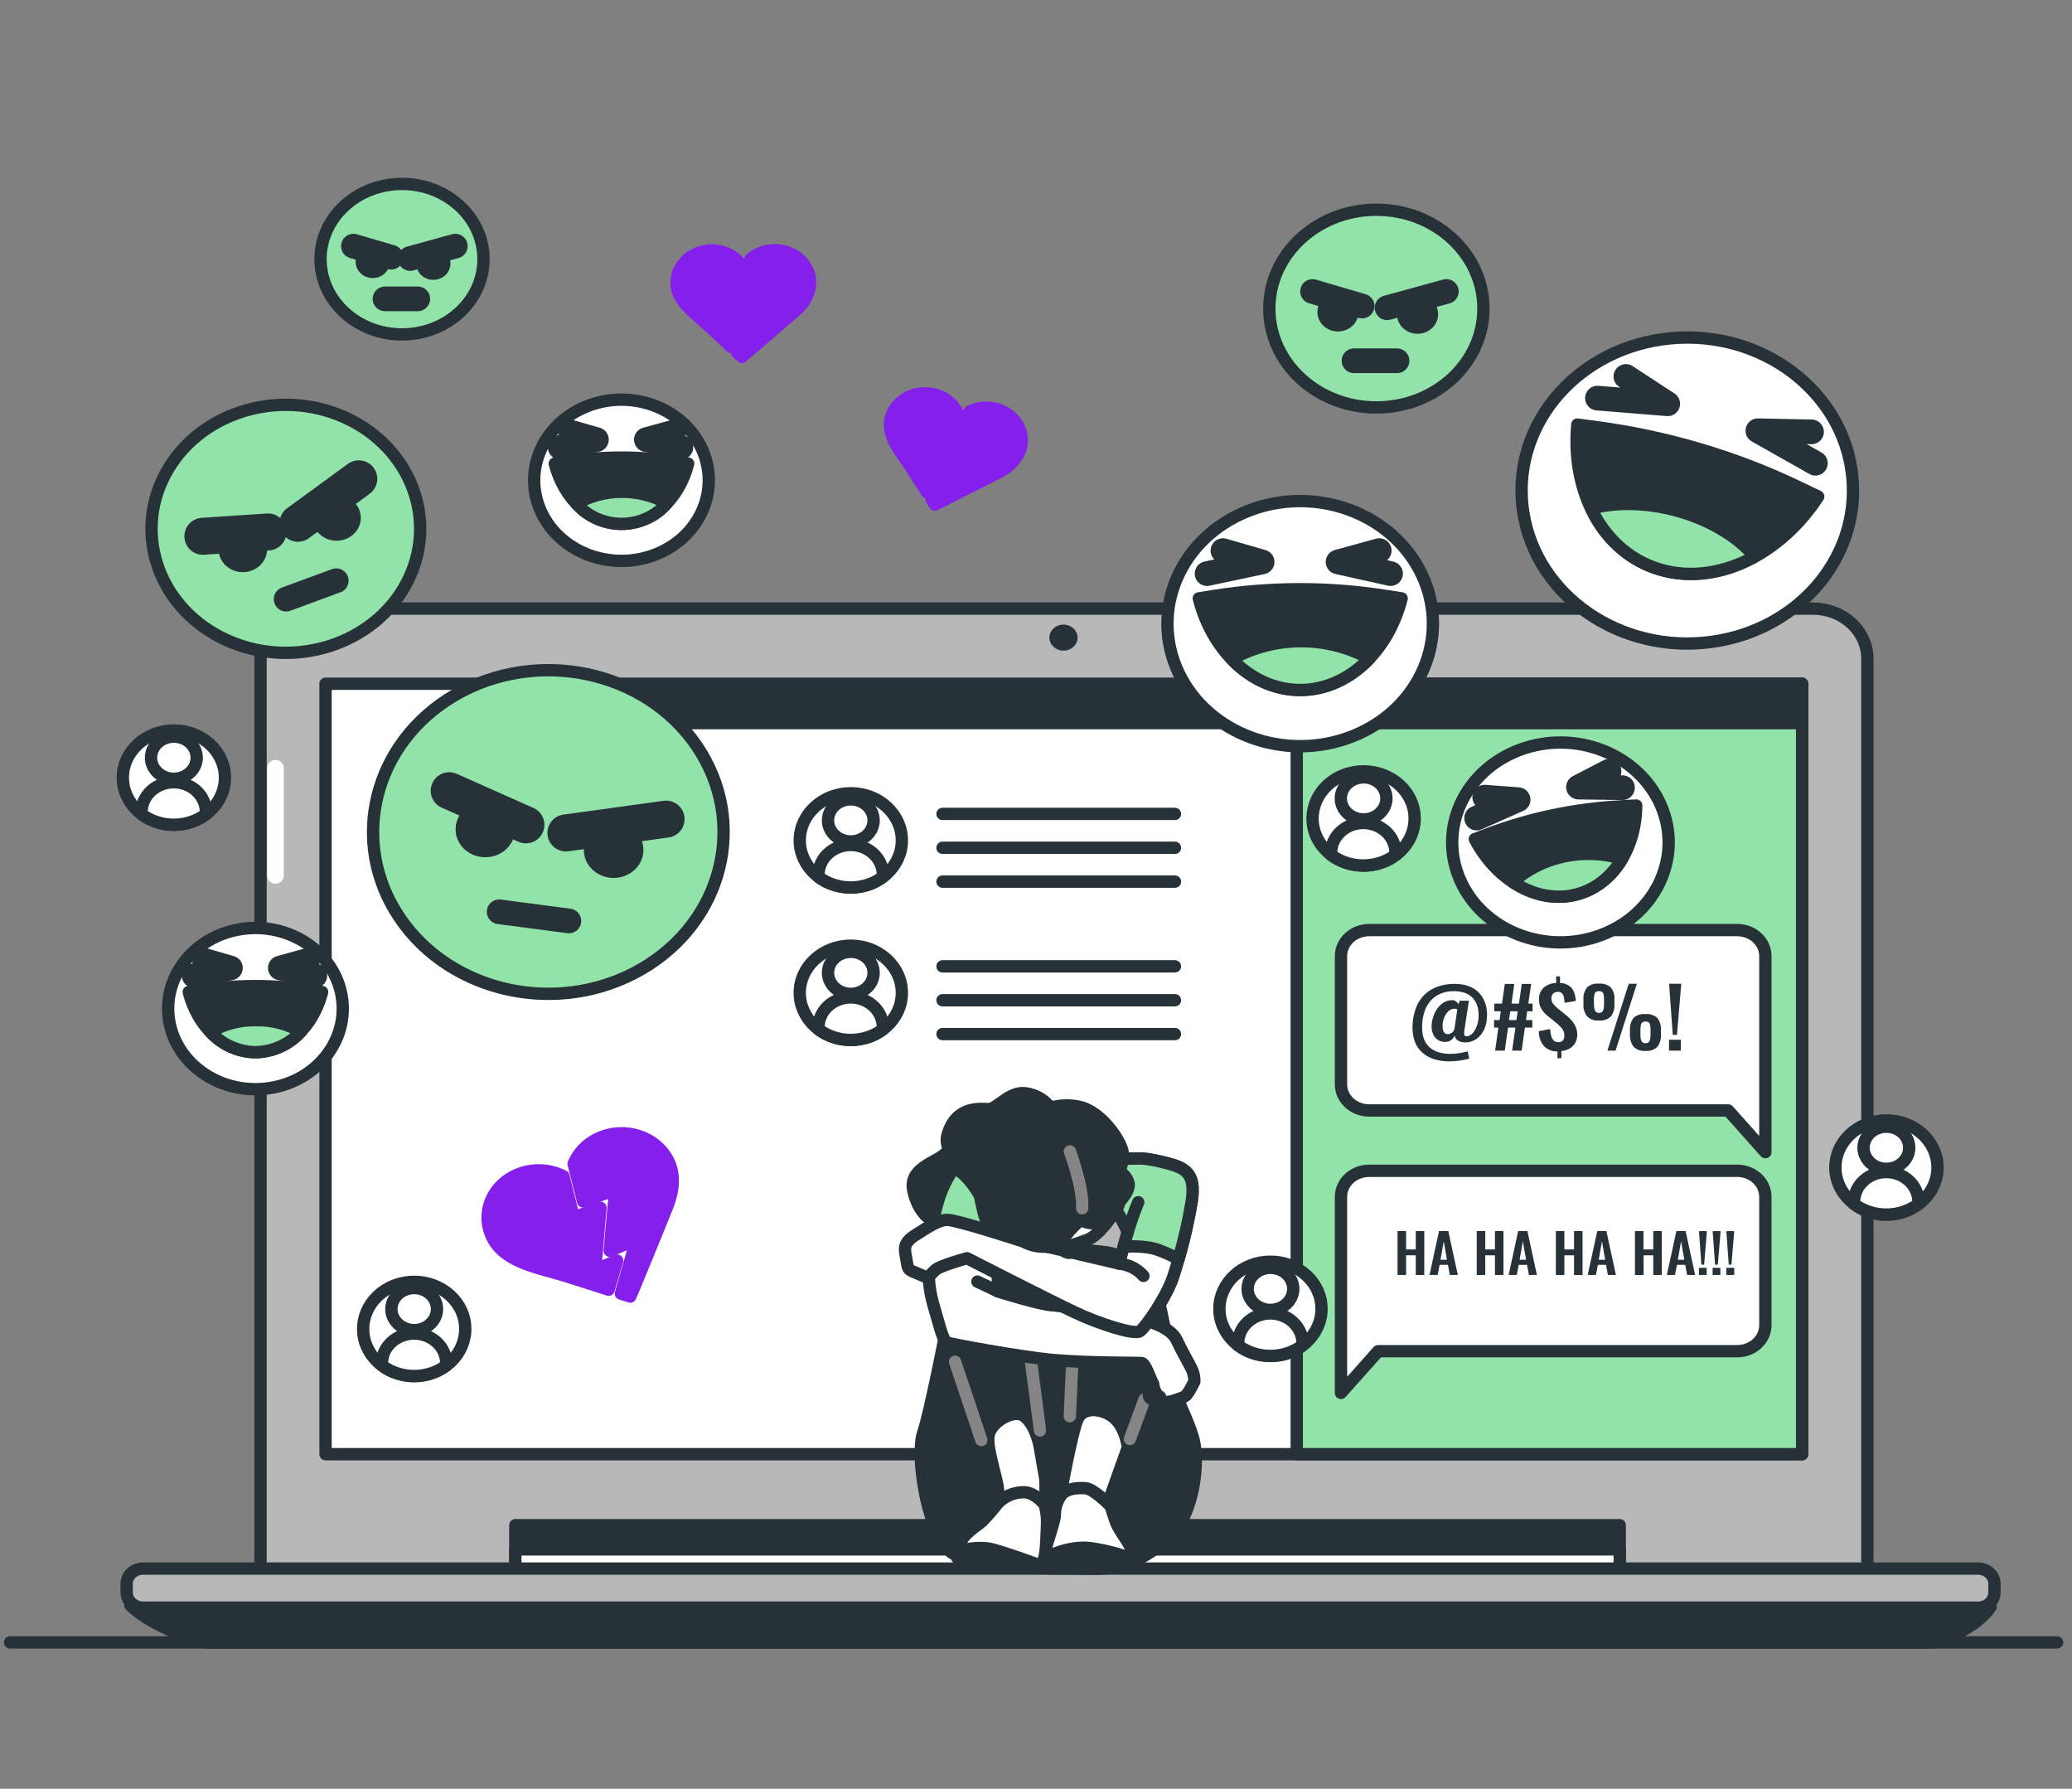 <svg width="168" height="145" viewBox="0 0 168 145" fill="none" xmlns="http://www.w3.org/2000/svg">
<rect x="0" y="0" width="168" height="145" fill="#808080" stroke="none"/>
<path d="M0.816 133.135H166.79" stroke="#263238" stroke-linecap="round" stroke-linejoin="round"/>
<path d="M25.511 49.334H147.005C148.173 49.334 149.293 49.762 150.118 50.524C150.944 51.286 151.408 52.32 151.408 53.398V127.403H21.125V53.398C21.125 52.323 21.587 51.292 22.409 50.53C23.231 49.768 24.346 49.338 25.511 49.334Z" fill="#B8B8B8" stroke="#263238" stroke-linecap="round" stroke-linejoin="round"/>
<path d="M131.33 123.633H41.784V127.706H131.33V123.633Z" fill="#263238" stroke="#263238" stroke-linecap="round" stroke-linejoin="round"/>
<path d="M131.33 125.594H41.784V127.706H131.33V125.594Z" fill="white" stroke="#263238" stroke-linecap="round" stroke-linejoin="round"/>
<path d="M10.571 130.121C10.571 130.121 12.044 131.78 16.446 133.135H156.657C156.657 133.135 159.926 132.382 161.395 130.264L10.571 130.121Z" fill="#263238" stroke="#263238" stroke-linecap="round" stroke-linejoin="round"/>
<path d="M160.379 127.148H11.605C10.868 127.148 10.271 127.699 10.271 128.379V129.087C10.271 129.767 10.868 130.319 11.605 130.319H160.379C161.116 130.319 161.713 129.767 161.713 129.087V128.379C161.713 127.699 161.116 127.148 160.379 127.148Z" fill="#B8B8B8" stroke="#263238" stroke-linecap="round" stroke-linejoin="round"/>
<path d="M87.372 51.685C87.372 51.476 87.305 51.272 87.18 51.098C87.054 50.925 86.875 50.789 86.666 50.709C86.457 50.63 86.227 50.609 86.005 50.649C85.784 50.69 85.58 50.791 85.42 50.938C85.26 51.086 85.151 51.274 85.107 51.479C85.063 51.684 85.085 51.896 85.172 52.089C85.258 52.282 85.405 52.447 85.593 52.563C85.781 52.679 86.002 52.741 86.229 52.741C86.532 52.741 86.823 52.63 87.037 52.431C87.252 52.233 87.372 51.965 87.372 51.685Z" fill="#263238"/>
<path d="M22.338 71.293C22.295 71.294 22.253 71.286 22.213 71.271C22.173 71.256 22.137 71.234 22.106 71.207C22.076 71.179 22.052 71.145 22.035 71.109C22.018 71.072 22.01 71.033 22.01 70.993V62.243C22.01 62.204 22.018 62.165 22.035 62.128C22.052 62.091 22.076 62.058 22.106 62.03C22.137 62.002 22.173 61.98 22.213 61.965C22.253 61.951 22.295 61.943 22.338 61.944C22.424 61.944 22.507 61.975 22.568 62.031C22.629 62.088 22.663 62.164 22.663 62.243V70.993C22.663 71.073 22.629 71.149 22.568 71.205C22.507 71.262 22.424 71.293 22.338 71.293Z" fill="#263238" stroke="white" stroke-width="0.692" stroke-linejoin="round"/>
<path d="M146.121 55.423H26.395V117.878H146.121V55.423Z" fill="white" stroke="#263238" stroke-linecap="round" stroke-linejoin="round"/>
<path d="M146.12 55.423H105.142V117.878H146.12V55.423Z" fill="#92E3A9" stroke="#263238" stroke-linecap="round" stroke-linejoin="round"/>
<path d="M146.12 55.423H46.294V59.117H146.12V55.423Z" fill="#263238"/>
<path d="M140.857 75.392H111.013C110.713 75.392 110.416 75.447 110.139 75.553C109.862 75.659 109.61 75.814 109.398 76.01C109.186 76.206 109.018 76.438 108.903 76.694C108.788 76.95 108.729 77.224 108.729 77.501V87.906C108.729 88.465 108.97 89.001 109.398 89.397C109.827 89.792 110.408 90.014 111.013 90.014H140.125L143.138 93.393V77.501C143.138 76.942 142.898 76.406 142.47 76.011C142.043 75.615 141.463 75.393 140.857 75.392Z" fill="white" stroke="#263238" stroke-linecap="round" stroke-linejoin="round"/>
<path d="M111.013 94.905H140.857C141.463 94.906 142.043 95.128 142.47 95.523C142.898 95.919 143.138 96.454 143.138 97.013V107.422C143.138 107.98 142.898 108.516 142.47 108.912C142.043 109.307 141.463 109.529 140.857 109.53H111.743L108.729 112.908V97.013C108.729 96.454 108.97 95.918 109.398 95.522C109.827 95.127 110.408 94.905 111.013 94.905Z" fill="white" stroke="#263238" stroke-linecap="round" stroke-linejoin="round"/>
<path d="M117.531 86.037C117.088 86.042 116.647 85.976 116.228 85.842C115.86 85.722 115.528 85.524 115.257 85.265C114.984 84.999 114.785 84.676 114.676 84.324C114.549 83.909 114.501 83.478 114.535 83.048C114.553 82.567 114.653 82.093 114.832 81.641C114.981 81.256 115.217 80.904 115.523 80.608C115.822 80.327 116.182 80.109 116.581 79.97C117.014 79.821 117.473 79.747 117.935 79.753C118.356 79.744 118.774 79.817 119.162 79.966C119.49 80.099 119.777 80.304 119.998 80.563C120.216 80.822 120.373 81.12 120.461 81.437C120.558 81.78 120.592 82.136 120.562 82.49C120.552 82.74 120.506 82.987 120.427 83.227C120.351 83.456 120.234 83.671 120.081 83.865C119.933 84.052 119.745 84.21 119.528 84.327C119.297 84.445 119.036 84.504 118.772 84.499C118.644 84.5 118.518 84.479 118.398 84.439C118.282 84.401 118.179 84.336 118.098 84.25C118.013 84.16 117.958 84.049 117.939 83.931C117.895 84.065 117.812 84.185 117.7 84.279C117.577 84.383 117.418 84.445 117.251 84.455C117.021 84.477 116.791 84.425 116.598 84.308C116.415 84.191 116.276 84.025 116.2 83.833C116.108 83.62 116.066 83.392 116.076 83.163C116.083 82.925 116.123 82.689 116.197 82.461C116.269 82.221 116.379 81.992 116.522 81.781C116.657 81.58 116.836 81.406 117.047 81.271C117.257 81.139 117.505 81.07 117.759 81.073C117.84 81.071 117.92 81.093 117.987 81.134C118.05 81.171 118.106 81.217 118.153 81.271L118.267 81.402L118.34 81.121H119.1L118.74 83.466C118.74 83.533 118.723 83.606 118.716 83.686C118.707 83.756 118.713 83.828 118.733 83.896C118.741 83.924 118.757 83.95 118.781 83.969C118.804 83.987 118.834 83.999 118.865 84.002C118.988 84.01 119.11 83.978 119.21 83.912C119.34 83.828 119.448 83.719 119.528 83.593C119.628 83.443 119.706 83.281 119.76 83.112C119.83 82.917 119.871 82.714 119.881 82.509C119.902 82.221 119.88 81.933 119.815 81.651C119.753 81.401 119.635 81.167 119.47 80.962C119.303 80.761 119.082 80.604 118.83 80.505C118.524 80.393 118.196 80.338 117.866 80.346C117.502 80.34 117.141 80.408 116.809 80.544C116.504 80.671 116.235 80.859 116.021 81.096C115.798 81.346 115.628 81.633 115.52 81.941C115.398 82.287 115.329 82.646 115.316 83.01C115.294 83.295 115.308 83.582 115.357 83.865C115.399 84.101 115.485 84.329 115.613 84.537C115.73 84.729 115.889 84.897 116.079 85.029C116.281 85.166 116.508 85.266 116.75 85.325C117.035 85.396 117.329 85.43 117.624 85.427C117.767 85.426 117.91 85.418 118.053 85.402C118.205 85.386 118.367 85.364 118.533 85.332C118.699 85.3 118.858 85.265 119.003 85.227L119.131 85.82C118.865 85.884 118.595 85.935 118.322 85.976C118.06 86.015 117.796 86.035 117.531 86.037ZM117.458 83.826C117.55 83.807 117.636 83.77 117.711 83.718C117.82 83.637 117.897 83.525 117.928 83.399L118.16 81.832C118.138 81.806 118.106 81.788 118.07 81.781C118.03 81.772 117.99 81.767 117.949 81.766C117.853 81.765 117.758 81.783 117.67 81.818C117.582 81.853 117.503 81.905 117.438 81.97C117.282 82.121 117.164 82.302 117.092 82.499C117.002 82.721 116.958 82.955 116.961 83.191C116.961 83.305 116.977 83.417 117.009 83.526C117.037 83.62 117.095 83.703 117.175 83.766C117.215 83.795 117.261 83.815 117.311 83.826C117.361 83.836 117.412 83.836 117.462 83.826H117.458Z" fill="#263238"/>
<path d="M121.229 85.166L121.488 83.297H121.142V82.687H121.585L121.685 81.973H121.156V81.351H121.785L122.01 79.756H122.78L122.556 81.351H123.157L123.388 79.756H124.149L123.917 81.351H124.263V81.973H123.827L123.727 82.687H124.242V83.297H123.641L123.375 85.166H122.604L122.874 83.297H122.272L122.01 85.166H121.229ZM122.345 82.687H122.953L123.057 81.973H122.452L122.345 82.687Z" fill="#263238"/>
<path d="M126.281 85.794V85.233C126.071 85.238 125.862 85.201 125.67 85.123C125.478 85.045 125.306 84.929 125.168 84.783C124.9 84.434 124.759 84.015 124.767 83.587L125.693 83.418C125.701 83.605 125.728 83.791 125.773 83.973C125.805 84.112 125.876 84.241 125.98 84.346C126.03 84.39 126.088 84.425 126.152 84.447C126.216 84.469 126.285 84.48 126.353 84.477C126.424 84.484 126.495 84.474 126.56 84.449C126.625 84.424 126.682 84.384 126.727 84.333C126.806 84.225 126.846 84.097 126.841 83.966C126.85 83.76 126.787 83.556 126.661 83.386C126.528 83.218 126.374 83.065 126.201 82.93L125.455 82.327C125.329 82.219 125.214 82.102 125.109 81.976C125.007 81.85 124.927 81.71 124.871 81.561C124.81 81.387 124.78 81.205 124.785 81.022C124.773 80.847 124.8 80.672 124.865 80.508C124.93 80.343 125.031 80.192 125.161 80.065C125.437 79.826 125.799 79.691 126.177 79.686V79.143H126.488V79.679C126.702 79.684 126.91 79.736 127.096 79.832C127.248 79.91 127.378 80.019 127.477 80.151C127.575 80.292 127.646 80.448 127.687 80.611C127.733 80.784 127.761 80.962 127.77 81.14L126.858 81.287C126.851 81.133 126.831 80.979 126.799 80.828C126.779 80.709 126.722 80.599 126.637 80.509C126.592 80.468 126.537 80.438 126.477 80.419C126.417 80.401 126.354 80.396 126.291 80.403C126.221 80.402 126.152 80.415 126.088 80.44C126.023 80.465 125.965 80.503 125.918 80.55C125.832 80.651 125.787 80.776 125.79 80.904C125.783 81.069 125.831 81.232 125.928 81.37C126.031 81.497 126.147 81.615 126.274 81.721L127.014 82.317C127.168 82.448 127.312 82.589 127.446 82.738C127.579 82.893 127.686 83.065 127.763 83.249C127.846 83.453 127.887 83.669 127.884 83.887C127.887 84.108 127.834 84.326 127.729 84.525C127.626 84.709 127.475 84.867 127.29 84.984C127.081 85.105 126.844 85.178 126.599 85.198V85.766L126.281 85.794Z" fill="#263238"/>
<path d="M129.64 82.722C129.461 82.739 129.28 82.716 129.113 82.655C128.945 82.595 128.795 82.499 128.676 82.375C128.462 82.081 128.359 81.73 128.386 81.376V81.041C128.357 80.692 128.456 80.343 128.669 80.052C128.793 79.934 128.946 79.844 129.114 79.788C129.283 79.733 129.462 79.714 129.64 79.734C129.818 79.716 129.998 79.736 130.167 79.791C130.335 79.846 130.488 79.935 130.614 80.052C130.83 80.339 130.931 80.685 130.901 81.032V81.399C130.926 81.75 130.824 82.099 130.611 82.391C130.488 82.511 130.336 82.604 130.167 82.661C129.999 82.719 129.819 82.74 129.64 82.722ZM129.64 82.107C129.69 82.111 129.74 82.104 129.788 82.088C129.835 82.072 129.877 82.047 129.913 82.014C129.977 81.937 130.018 81.846 130.03 81.749C130.051 81.622 130.06 81.493 130.058 81.364V81.044C130.065 80.87 130.044 80.696 129.996 80.528C129.951 80.403 129.833 80.343 129.65 80.343C129.467 80.343 129.346 80.403 129.305 80.528C129.254 80.696 129.232 80.87 129.239 81.044V81.364C129.238 81.492 129.248 81.62 129.27 81.746C129.28 81.842 129.32 81.933 129.384 82.008C129.417 82.04 129.457 82.065 129.501 82.082C129.545 82.099 129.592 82.108 129.64 82.107ZM130.331 85.166L132.059 79.743H132.719L130.991 85.166H130.331ZM133.407 85.185C133.228 85.202 133.048 85.179 132.881 85.119C132.714 85.058 132.565 84.962 132.446 84.837C132.235 84.54 132.135 84.187 132.159 83.832V83.513C132.132 83.163 132.23 82.815 132.439 82.521C132.563 82.403 132.715 82.313 132.883 82.257C133.05 82.202 133.23 82.183 133.407 82.203C133.585 82.184 133.766 82.204 133.935 82.259C134.104 82.314 134.258 82.404 134.385 82.521C134.598 82.81 134.698 83.156 134.668 83.504V83.864C134.694 84.218 134.592 84.569 134.378 84.863C134.255 84.98 134.104 85.07 133.938 85.126C133.771 85.182 133.593 85.202 133.417 85.185H133.407ZM133.407 84.563C133.458 84.566 133.509 84.56 133.557 84.544C133.605 84.528 133.649 84.503 133.687 84.471C133.751 84.395 133.79 84.304 133.801 84.209C133.82 84.082 133.829 83.954 133.828 83.826V83.507C133.834 83.333 133.812 83.159 133.763 82.99C133.718 82.866 133.6 82.805 133.417 82.805C133.234 82.805 133.113 82.869 133.072 82.993C133.023 83.161 133.001 83.334 133.006 83.507V83.826C133.004 83.955 133.015 84.085 133.037 84.212C133.049 84.306 133.089 84.395 133.151 84.471C133.186 84.502 133.227 84.527 133.273 84.543C133.319 84.559 133.368 84.566 133.417 84.563H133.407Z" fill="#263238"/>
<path d="M135.325 85.166V84.282H136.282V85.166H135.325ZM135.629 83.89L135.332 79.743H136.317L135.971 83.89H135.629Z" fill="#263238"/>
<path d="M113.315 103.351V99.791H114.006V101.281H114.791V99.791H115.482V103.351H114.791V101.756H114.006V103.351H113.315Z" fill="#263238"/>
<path d="M115.907 103.351L116.677 99.791H117.431L118.201 103.351H117.552L117.4 102.528H116.726L116.57 103.351H115.907ZM116.798 102.117H117.32L117.061 100.621L116.798 102.117Z" fill="#263238"/>
<path d="M119.736 103.351V99.791H120.427V101.281H121.211V99.791H121.902V103.351H121.211V101.756H120.427V103.351H119.736Z" fill="#263238"/>
<path d="M122.321 103.351L123.095 99.791H123.845L124.615 103.351H123.966L123.814 102.528H123.14L122.984 103.351H122.321ZM123.212 102.117H123.738L123.475 100.621L123.212 102.117Z" fill="#263238"/>
<path d="M126.15 103.351V99.791H126.841V101.281H127.625V99.791H128.316V103.351H127.625V101.756H126.841V103.351H126.15Z" fill="#263238"/>
<path d="M128.734 103.351L129.509 99.791H130.248L131.019 103.351H130.369L130.217 102.528H129.557L129.401 103.351H128.734ZM129.626 102.117H130.151L129.889 100.621L129.626 102.117Z" fill="#263238"/>
<path d="M132.563 103.351V99.791H133.255V101.281H134.049V99.791H134.741V103.351H134.049V101.756H133.265V103.351H132.563Z" fill="#263238"/>
<path d="M135.148 103.351L135.923 99.791H136.672L137.443 103.351H136.793L136.641 102.528H135.967L135.812 103.351H135.148ZM136.04 102.117H136.565L136.303 100.621L136.04 102.117Z" fill="#263238"/>
<path d="M137.751 103.351V102.771H138.38V103.351H137.751ZM137.951 102.516L137.754 99.795H138.4L138.172 102.516H137.951Z" fill="#263238"/>
<path d="M138.86 103.351V102.771H139.489V103.351H138.86ZM139.06 102.516L138.863 99.795H139.51L139.282 102.516H139.06Z" fill="#263238"/>
<path d="M139.969 103.351V102.771H140.615V103.351H139.969ZM140.17 102.516L139.973 99.795H140.615L140.387 102.516H140.17Z" fill="#263238"/>
<path d="M157.028 95.325C157.437 93.249 155.946 91.259 153.696 90.881C151.447 90.503 149.291 91.88 148.882 93.956C148.472 96.033 149.964 98.022 152.213 98.4C154.463 98.778 156.618 97.402 157.028 95.325Z" fill="white" stroke="#263238" stroke-linecap="round" stroke-linejoin="round"/>
<path d="M154.801 93.035C154.802 93.374 154.694 93.705 154.491 93.986C154.287 94.268 153.998 94.488 153.66 94.618C153.321 94.747 152.948 94.781 152.589 94.716C152.229 94.65 151.899 94.487 151.639 94.248C151.38 94.008 151.204 93.703 151.132 93.371C151.061 93.039 151.098 92.695 151.238 92.383C151.379 92.07 151.617 91.803 151.922 91.616C152.227 91.428 152.586 91.328 152.953 91.329C153.443 91.33 153.912 91.51 154.259 91.829C154.605 92.149 154.8 92.583 154.801 93.035Z" fill="white" stroke="#263238" stroke-linecap="round" stroke-linejoin="round"/>
<path d="M152.953 95.007C152.258 95.007 151.592 95.261 151.1 95.715C150.609 96.168 150.333 96.783 150.333 97.424C150.333 97.485 150.333 97.546 150.333 97.603C151.071 98.154 151.991 98.454 152.941 98.454C153.89 98.454 154.81 98.154 155.548 97.603C155.551 97.544 155.551 97.484 155.548 97.424C155.549 96.787 155.276 96.175 154.79 95.722C154.304 95.269 153.643 95.012 152.953 95.007Z" fill="white" stroke="#263238" stroke-linecap="round" stroke-linejoin="round"/>
<path d="M35.197 111.247C37.303 110.425 38.288 108.183 37.397 106.239C36.507 104.295 34.077 103.386 31.971 104.208C29.866 105.031 28.881 107.273 29.771 109.217C30.662 111.161 33.092 112.07 35.197 111.247Z" fill="white" stroke="#263238" stroke-linecap="round" stroke-linejoin="round"/>
<path d="M35.432 106.114C35.432 106.451 35.324 106.781 35.121 107.062C34.917 107.343 34.629 107.561 34.291 107.69C33.953 107.82 33.581 107.853 33.223 107.788C32.864 107.722 32.535 107.559 32.276 107.321C32.017 107.082 31.841 106.778 31.77 106.447C31.699 106.116 31.735 105.773 31.875 105.461C32.015 105.149 32.252 104.882 32.556 104.695C32.86 104.507 33.218 104.407 33.583 104.407C34.074 104.407 34.544 104.587 34.891 104.907C35.237 105.227 35.432 105.661 35.432 106.114Z" fill="white" stroke="#263238" stroke-linecap="round" stroke-linejoin="round"/>
<path d="M33.583 108.098C32.89 108.098 32.224 108.352 31.734 108.805C31.243 109.258 30.967 109.872 30.967 110.513C30.964 110.572 30.964 110.632 30.967 110.691C31.705 111.242 32.626 111.543 33.575 111.543C34.524 111.543 35.444 111.242 36.182 110.691C36.182 110.634 36.182 110.573 36.182 110.513C36.181 109.875 35.908 109.264 35.421 108.812C34.934 108.359 34.274 108.103 33.583 108.098Z" fill="white" stroke="#263238" stroke-linecap="round" stroke-linejoin="round"/>
<path d="M112.159 69.875C114.268 69.061 115.264 66.823 114.383 64.876C113.502 62.928 111.077 62.009 108.967 62.822C106.858 63.636 105.862 65.874 106.743 67.821C107.624 69.769 110.049 70.688 112.159 69.875Z" fill="white" stroke="#263238" stroke-linecap="round" stroke-linejoin="round"/>
<path d="M112.413 64.722C112.412 65.059 112.303 65.389 112.1 65.669C111.896 65.949 111.607 66.168 111.269 66.296C110.931 66.425 110.56 66.458 110.201 66.392C109.843 66.326 109.514 66.163 109.255 65.924C108.997 65.686 108.822 65.381 108.75 65.05C108.679 64.719 108.716 64.376 108.856 64.065C108.996 63.753 109.233 63.487 109.537 63.3C109.841 63.112 110.199 63.012 110.564 63.012C110.807 63.012 111.048 63.056 111.272 63.142C111.497 63.228 111.701 63.354 111.873 63.513C112.044 63.672 112.18 63.86 112.273 64.068C112.366 64.275 112.413 64.498 112.413 64.722Z" fill="white" stroke="#263238" stroke-linecap="round" stroke-linejoin="round"/>
<path d="M110.55 66.709C109.856 66.709 109.19 66.963 108.699 67.416C108.208 67.869 107.932 68.483 107.931 69.124C107.931 69.185 107.931 69.245 107.931 69.306C108.669 69.857 109.589 70.157 110.538 70.157C111.487 70.157 112.408 69.857 113.146 69.306C113.149 69.245 113.149 69.184 113.146 69.124C113.146 68.487 112.873 67.876 112.387 67.423C111.901 66.971 111.24 66.714 110.55 66.709Z" fill="white" stroke="#263238" stroke-linecap="round" stroke-linejoin="round"/>
<path d="M103.01 109.916C105.296 109.916 107.15 108.205 107.15 106.095C107.15 103.984 105.296 102.273 103.01 102.273C100.723 102.273 98.87 103.984 98.87 106.095C98.87 108.205 100.723 109.916 103.01 109.916Z" fill="white" stroke="#263238" stroke-linecap="round" stroke-linejoin="round"/>
<path d="M104.859 104.477C104.859 104.815 104.75 105.145 104.547 105.425C104.344 105.706 104.055 105.925 103.717 106.054C103.379 106.183 103.008 106.217 102.649 106.151C102.29 106.085 101.961 105.923 101.702 105.684C101.444 105.445 101.268 105.141 101.196 104.81C101.125 104.479 101.162 104.136 101.302 103.824C101.442 103.512 101.679 103.246 101.983 103.058C102.287 102.871 102.644 102.771 103.01 102.771C103.253 102.77 103.493 102.814 103.718 102.9C103.942 102.985 104.146 103.111 104.318 103.27C104.49 103.428 104.626 103.617 104.719 103.824C104.812 104.031 104.859 104.253 104.859 104.477Z" fill="white" stroke="#263238" stroke-linecap="round" stroke-linejoin="round"/>
<path d="M103.01 106.465C102.316 106.465 101.651 106.719 101.16 107.172C100.669 107.625 100.394 108.239 100.394 108.879C100.39 108.94 100.39 109.001 100.394 109.061C101.132 109.612 102.052 109.913 103.001 109.913C103.95 109.913 104.87 109.612 105.608 109.061C105.608 109.001 105.608 108.94 105.608 108.879C105.608 108.242 105.334 107.631 104.847 107.179C104.361 106.726 103.7 106.47 103.01 106.465Z" fill="white" stroke="#263238" stroke-linecap="round" stroke-linejoin="round"/>
<path d="M14.1 66.859C16.386 66.859 18.24 65.148 18.24 63.038C18.24 60.927 16.386 59.216 14.1 59.216C11.813 59.216 9.96 60.927 9.96 63.038C9.96 65.148 11.813 66.859 14.1 66.859Z" fill="white" stroke="#263238" stroke-linecap="round" stroke-linejoin="round"/>
<path d="M15.949 61.42C15.949 61.759 15.84 62.089 15.636 62.371C15.432 62.652 15.143 62.871 14.804 63C14.466 63.13 14.093 63.163 13.734 63.097C13.374 63.031 13.044 62.868 12.785 62.628C12.526 62.389 12.35 62.084 12.279 61.752C12.208 61.42 12.245 61.076 12.386 60.764C12.527 60.452 12.765 60.185 13.07 59.997C13.375 59.81 13.733 59.71 14.1 59.711C14.59 59.711 15.061 59.892 15.407 60.212C15.754 60.533 15.949 60.967 15.949 61.42Z" fill="white" stroke="#263238" stroke-linecap="round" stroke-linejoin="round"/>
<path d="M14.1 63.408C13.756 63.407 13.415 63.469 13.098 63.591C12.78 63.712 12.491 63.89 12.248 64.114C12.004 64.338 11.811 64.605 11.68 64.898C11.548 65.191 11.48 65.505 11.48 65.823C11.48 65.883 11.48 65.944 11.48 66.004C12.218 66.555 13.139 66.856 14.088 66.856C15.037 66.856 15.957 66.555 16.695 66.004C16.698 65.944 16.698 65.883 16.695 65.823C16.695 65.185 16.422 64.574 15.936 64.122C15.45 63.669 14.79 63.413 14.1 63.408Z" fill="white" stroke="#263238" stroke-linecap="round" stroke-linejoin="round"/>
<path d="M68.984 71.944C71.271 71.944 73.124 70.233 73.124 68.122C73.124 66.012 71.271 64.301 68.984 64.301C66.698 64.301 64.844 66.012 64.844 68.122C64.844 70.233 66.698 71.944 68.984 71.944Z" fill="white" stroke="#263238" stroke-linecap="round" stroke-linejoin="round"/>
<path d="M70.833 66.505C70.832 66.843 70.723 67.172 70.52 67.452C70.316 67.733 70.027 67.951 69.689 68.079C69.351 68.208 68.98 68.242 68.621 68.175C68.263 68.109 67.934 67.946 67.676 67.707C67.417 67.469 67.242 67.165 67.171 66.834C67.1 66.503 67.136 66.16 67.276 65.848C67.416 65.536 67.653 65.27 67.957 65.083C68.261 64.895 68.619 64.795 68.984 64.795C69.227 64.795 69.468 64.84 69.692 64.925C69.917 65.011 70.121 65.138 70.293 65.296C70.465 65.455 70.601 65.644 70.693 65.851C70.786 66.058 70.834 66.281 70.833 66.505Z" fill="white" stroke="#263238" stroke-linecap="round" stroke-linejoin="round"/>
<path d="M68.984 68.492C68.29 68.492 67.625 68.747 67.135 69.2C66.644 69.652 66.368 70.267 66.368 70.907C66.365 70.968 66.365 71.028 66.368 71.089C67.106 71.64 68.027 71.94 68.976 71.94C69.925 71.94 70.845 71.64 71.583 71.089C71.583 71.028 71.583 70.968 71.583 70.907C71.583 70.269 71.31 69.658 70.823 69.205C70.336 68.753 69.675 68.496 68.984 68.492Z" fill="white" stroke="#263238" stroke-linecap="round" stroke-linejoin="round"/>
<path d="M76.421 65.976H95.265" stroke="#263238" stroke-linecap="round" stroke-linejoin="round"/>
<path d="M76.421 68.722H95.265" stroke="#263238" stroke-linecap="round" stroke-linejoin="round"/>
<path d="M76.421 71.465H95.265" stroke="#263238" stroke-linecap="round" stroke-linejoin="round"/>
<path d="M68.984 84.301C71.271 84.301 73.124 82.591 73.124 80.48C73.124 78.369 71.271 76.658 68.984 76.658C66.698 76.658 64.844 78.369 64.844 80.48C64.844 82.591 66.698 84.301 68.984 84.301Z" fill="white" stroke="#263238" stroke-linecap="round" stroke-linejoin="round"/>
<path d="M70.833 78.863C70.832 79.2 70.723 79.53 70.52 79.81C70.316 80.09 70.027 80.308 69.689 80.437C69.351 80.566 68.98 80.599 68.621 80.533C68.263 80.467 67.934 80.304 67.676 80.065C67.417 79.826 67.242 79.522 67.171 79.191C67.1 78.86 67.136 78.517 67.276 78.206C67.416 77.894 67.653 77.628 67.957 77.44C68.261 77.253 68.619 77.153 68.984 77.153C69.227 77.153 69.468 77.197 69.692 77.283C69.917 77.369 70.121 77.495 70.293 77.654C70.465 77.813 70.601 78.001 70.693 78.209C70.786 78.416 70.834 78.638 70.833 78.863Z" fill="white" stroke="#263238" stroke-linecap="round" stroke-linejoin="round"/>
<path d="M68.984 80.85C68.29 80.85 67.625 81.104 67.135 81.557C66.644 82.01 66.368 82.624 66.368 83.265C66.365 83.325 66.365 83.386 66.368 83.447C67.106 83.997 68.027 84.298 68.976 84.298C69.925 84.298 70.845 83.997 71.583 83.447C71.583 83.386 71.583 83.325 71.583 83.265C71.583 82.627 71.31 82.015 70.823 81.563C70.336 81.111 69.675 80.854 68.984 80.85Z" fill="white" stroke="#263238" stroke-linecap="round" stroke-linejoin="round"/>
<path d="M76.421 78.333H95.265" stroke="#263238" stroke-linecap="round" stroke-linejoin="round"/>
<path d="M76.421 81.08H95.265" stroke="#263238" stroke-linecap="round" stroke-linejoin="round"/>
<path d="M76.421 83.823H95.265" stroke="#263238" stroke-linecap="round" stroke-linejoin="round"/>
<path d="M111.597 33.027C116.392 33.027 120.278 29.44 120.278 25.014C120.278 20.589 116.392 17.001 111.597 17.001C106.803 17.001 102.917 20.589 102.917 25.014C102.917 29.44 106.803 33.027 111.597 33.027Z" fill="#92E3A9" stroke="#263238" stroke-linecap="round" stroke-linejoin="round"/>
<path d="M108.484 26.367C109.129 26.367 109.652 25.884 109.652 25.289C109.652 24.693 109.129 24.21 108.484 24.21C107.839 24.21 107.316 24.693 107.316 25.289C107.316 25.884 107.839 26.367 108.484 26.367Z" fill="#263238" stroke="#263238" stroke-linecap="round" stroke-linejoin="round"/>
<path d="M114.936 26.555C115.581 26.555 116.104 26.072 116.104 25.477C116.104 24.881 115.581 24.399 114.936 24.399C114.291 24.399 113.768 24.881 113.768 25.477C113.768 26.072 114.291 26.555 114.936 26.555Z" fill="#263238" stroke="#263238" stroke-linecap="round" stroke-linejoin="round"/>
<path d="M106.421 23.627L110.443 24.807" stroke="#263238" stroke-width="2" stroke-linecap="round" stroke-linejoin="round"/>
<path d="M112.465 24.947L117.272 23.627" stroke="#263238" stroke-width="2" stroke-linecap="round" stroke-linejoin="round"/>
<path d="M109.783 29.244H113.274" stroke="#263238" stroke-width="2" stroke-linecap="round" stroke-linejoin="round"/>
<path d="M52.604 78.193C59.035 74.041 60.602 65.863 56.104 59.927C51.606 53.991 42.746 52.544 36.315 56.696C29.884 60.848 28.317 69.026 32.815 74.963C37.313 80.899 46.173 82.345 52.604 78.193Z" fill="#92E3A9" stroke="#263238" stroke-linecap="round" stroke-linejoin="round"/>
<path d="M41.192 67.693C41.473 66.754 40.875 65.783 39.858 65.524C38.84 65.265 37.788 65.816 37.508 66.755C37.227 67.694 37.824 68.666 38.842 68.925C39.859 69.184 40.911 68.632 41.192 67.693Z" fill="#263238" stroke="#263238" stroke-linecap="round" stroke-linejoin="round"/>
<path d="M51.65 69.15C51.597 69.496 51.434 69.82 51.181 70.08C50.929 70.341 50.598 70.526 50.231 70.614C49.865 70.701 49.478 70.685 49.121 70.57C48.763 70.454 48.451 70.243 48.224 69.963C47.996 69.683 47.864 69.348 47.843 68.999C47.822 68.65 47.914 68.303 48.107 68.002C48.3 67.701 48.585 67.46 48.927 67.308C49.269 67.157 49.651 67.103 50.026 67.153C50.528 67.219 50.981 67.467 51.286 67.841C51.59 68.215 51.721 68.686 51.65 69.15Z" fill="#263238" stroke="#263238" stroke-linecap="round" stroke-linejoin="round"/>
<path d="M36.421 64.097L42.641 66.862" stroke="#263238" stroke-width="3" stroke-linecap="round" stroke-linejoin="round"/>
<path d="M45.886 67.519L54.004 66.4" stroke="#263238" stroke-width="3" stroke-linecap="round" stroke-linejoin="round"/>
<path d="M40.471 73.909L46.124 74.652" stroke="#263238" stroke-width="2" stroke-linecap="round" stroke-linejoin="round"/>
<path d="M33.182 46.832C35.555 41.731 32.999 35.821 27.473 33.63C21.947 31.44 15.544 33.799 13.171 38.9C10.798 44.001 13.354 49.911 18.88 52.102C24.406 54.292 30.809 51.933 33.182 46.832Z" fill="#92E3A9" stroke="#263238" stroke-linecap="round" stroke-linejoin="round"/>
<path d="M21.046 44.02C21.155 44.268 21.183 44.541 21.124 44.803C21.066 45.066 20.924 45.306 20.717 45.494C20.51 45.682 20.247 45.809 19.962 45.859C19.677 45.909 19.382 45.88 19.115 45.775C18.848 45.669 18.62 45.493 18.462 45.269C18.303 45.044 18.22 44.781 18.224 44.513C18.228 44.245 18.317 43.984 18.482 43.764C18.647 43.543 18.879 43.372 19.149 43.273C19.508 43.142 19.908 43.146 20.264 43.286C20.619 43.426 20.9 43.69 21.046 44.02Z" fill="#263238" stroke="#263238" stroke-linecap="round" stroke-linejoin="round"/>
<path d="M28.649 41.468C28.759 41.716 28.787 41.989 28.728 42.252C28.67 42.515 28.528 42.756 28.321 42.944C28.114 43.133 27.851 43.26 27.565 43.31C27.279 43.359 26.984 43.33 26.716 43.224C26.449 43.119 26.222 42.942 26.064 42.717C25.905 42.492 25.823 42.228 25.828 41.96C25.832 41.691 25.923 41.43 26.089 41.21C26.255 40.989 26.488 40.819 26.758 40.721C27.116 40.593 27.515 40.599 27.869 40.738C28.222 40.878 28.502 41.14 28.649 41.468Z" fill="#263238" stroke="#263238" stroke-linecap="round" stroke-linejoin="round"/>
<path d="M16.45 43.471L21.73 43.12" stroke="#263238" stroke-width="3" stroke-linecap="round" stroke-linejoin="round"/>
<path d="M24.156 42.415L29.091 38.814" stroke="#263238" stroke-width="3" stroke-linecap="round" stroke-linejoin="round"/>
<path d="M23.199 48.568L27.263 47.072" stroke="#263238" stroke-width="2" stroke-linecap="round" stroke-linejoin="round"/>
<path d="M32.595 27.107C36.244 27.107 39.203 24.376 39.203 21.008C39.203 17.64 36.244 14.909 32.595 14.909C28.946 14.909 25.988 17.64 25.988 21.008C25.988 24.376 28.946 27.107 32.595 27.107Z" fill="#92E3A9" stroke="#263238" stroke-linecap="round" stroke-linejoin="round"/>
<path d="M31.116 21.215C31.117 21.378 31.065 21.538 30.967 21.674C30.869 21.809 30.73 21.915 30.567 21.978C30.404 22.041 30.225 22.057 30.051 22.026C29.878 21.994 29.719 21.916 29.594 21.8C29.469 21.685 29.384 21.538 29.35 21.378C29.316 21.218 29.334 21.052 29.401 20.902C29.469 20.752 29.584 20.623 29.731 20.533C29.878 20.443 30.051 20.395 30.228 20.395C30.463 20.395 30.689 20.482 30.856 20.636C31.023 20.789 31.116 20.998 31.116 21.215Z" fill="#263238" stroke="#263238" stroke-linecap="round" stroke-linejoin="round"/>
<path d="M36.027 21.359C36.027 21.522 35.976 21.681 35.878 21.817C35.781 21.953 35.642 22.059 35.479 22.121C35.316 22.184 35.136 22.201 34.963 22.169C34.79 22.138 34.631 22.06 34.506 21.945C34.381 21.83 34.296 21.683 34.261 21.524C34.226 21.364 34.244 21.198 34.311 21.048C34.378 20.897 34.493 20.768 34.639 20.678C34.786 20.587 34.959 20.539 35.135 20.539C35.252 20.538 35.368 20.559 35.476 20.6C35.584 20.641 35.682 20.702 35.765 20.778C35.848 20.854 35.914 20.945 35.959 21.044C36.004 21.144 36.027 21.251 36.027 21.359Z" fill="#263238" stroke="#263238" stroke-linecap="round" stroke-linejoin="round"/>
<path d="M28.655 19.952L31.717 20.848" stroke="#263238" stroke-width="2" stroke-linecap="round" stroke-linejoin="round"/>
<path d="M33.255 20.957L36.915 19.952" stroke="#263238" stroke-width="2" stroke-linecap="round" stroke-linejoin="round"/>
<path d="M31.216 24.226H33.874" stroke="#263238" stroke-width="2" stroke-linecap="round" stroke-linejoin="round"/>
<path d="M109.681 59.674C115.138 57.503 117.655 51.658 115.303 46.62C112.95 41.582 106.618 39.259 101.16 41.431C95.703 43.602 93.186 49.447 95.538 54.485C97.891 59.523 104.223 61.846 109.681 59.674Z" fill="white" stroke="#263238" stroke-linecap="round" stroke-linejoin="round"/>
<path d="M99.157 44.632L102.336 45.551L97.871 46.498" stroke="#263238" stroke-width="2" stroke-linecap="round" stroke-linejoin="round"/>
<path d="M111.829 44.632L108.491 45.551L112.748 46.498" stroke="#263238" stroke-width="2" stroke-linecap="round" stroke-linejoin="round"/>
<path d="M97.201 48.505C98.286 52.804 101.558 55.931 105.422 55.931C109.286 55.931 112.562 52.804 113.647 48.505L112.219 48.285C107.655 47.58 102.995 47.589 98.434 48.31L97.201 48.505Z" fill="#263238" stroke="#263238" stroke-linecap="round" stroke-linejoin="round"/>
<path d="M111.027 53.382C109.339 52.452 107.408 51.966 105.443 51.975C103.478 51.985 101.552 52.49 99.875 53.436C101.372 54.99 103.307 55.931 105.422 55.931C107.537 55.931 109.514 54.971 111.027 53.382Z" fill="#92E3A9" stroke="#263238" stroke-linecap="round" stroke-linejoin="round"/>
<path d="M129.803 75.8C134.297 74.127 136.471 69.407 134.658 65.259C132.845 61.111 127.732 59.105 123.238 60.778C118.744 62.452 116.571 67.171 118.384 71.319C120.197 75.468 125.309 77.474 129.803 75.8Z" fill="white" stroke="#263238" stroke-linecap="round" stroke-linejoin="round"/>
<path d="M120.382 64.617L123.091 64.821L119.725 66.314" stroke="#263238" stroke-width="2" stroke-linecap="round" stroke-linejoin="round"/>
<path d="M130.462 62.521L127.985 63.803L131.554 63.851" stroke="#263238" stroke-width="2" stroke-linecap="round" stroke-linejoin="round"/>
<path d="M119.58 68.02C121.277 71.261 124.487 73.207 127.563 72.566C130.639 71.925 132.633 68.901 132.667 65.299L131.489 65.36C127.721 65.555 124.015 66.333 120.527 67.663L119.58 68.02Z" fill="#263238" stroke="#263238" stroke-linecap="round" stroke-linejoin="round"/>
<path d="M131.523 69.612C130 69.153 128.37 69.086 126.809 69.419C125.247 69.752 123.814 70.472 122.663 71.5C124.156 72.489 125.88 72.917 127.563 72.566C129.246 72.215 130.635 71.124 131.523 69.612Z" fill="#92E3A9" stroke="#263238" stroke-linecap="round" stroke-linejoin="round"/>
<path d="M53.194 44.93C56.783 43.5 58.437 39.656 56.889 36.343C55.34 33.031 51.175 31.504 47.587 32.933C43.998 34.363 42.344 38.207 43.892 41.52C45.441 44.833 49.606 46.359 53.194 44.93Z" fill="white" stroke="#263238" stroke-linecap="round" stroke-linejoin="round"/>
<path d="M46.266 35.034L48.36 35.637L45.423 36.262" stroke="#263238" stroke-width="2" stroke-linecap="round" stroke-linejoin="round"/>
<path d="M54.605 35.034L52.407 35.637L55.206 36.262" stroke="#263238" stroke-width="2" stroke-linecap="round" stroke-linejoin="round"/>
<path d="M44.981 37.579C45.696 40.409 47.845 42.466 50.389 42.466C52.932 42.466 55.085 40.409 55.797 37.579L54.857 37.436C51.856 36.972 48.792 36.977 45.793 37.452L44.981 37.579Z" fill="#263238" stroke="#263238" stroke-linecap="round" stroke-linejoin="round"/>
<path d="M54.076 40.788C52.966 40.177 51.695 39.857 50.403 39.864C49.11 39.87 47.843 40.202 46.739 40.823C47.176 41.338 47.735 41.753 48.372 42.038C49.01 42.323 49.709 42.469 50.417 42.465C51.125 42.462 51.823 42.309 52.457 42.018C53.092 41.728 53.645 41.307 54.076 40.788Z" fill="#92E3A9" stroke="#263238" stroke-linecap="round" stroke-linejoin="round"/>
<path d="M21.847 88.205C25.706 87.627 28.326 84.271 27.699 80.71C27.073 77.149 23.438 74.73 19.579 75.308C15.721 75.886 13.101 79.242 13.727 82.803C14.354 86.365 17.989 88.783 21.847 88.205Z" fill="white" stroke="#263238" stroke-linecap="round" stroke-linejoin="round"/>
<path d="M16.588 77.861L18.682 78.464L15.745 79.089" stroke="#263238" stroke-width="2" stroke-linecap="round" stroke-linejoin="round"/>
<path d="M24.927 77.861L22.729 78.464L25.528 79.089" stroke="#263238" stroke-width="2" stroke-linecap="round" stroke-linejoin="round"/>
<path d="M15.302 80.41C16.018 83.236 18.167 85.293 20.711 85.293C23.254 85.293 25.407 83.236 26.119 80.41L25.193 80.276C22.192 79.814 19.128 79.819 16.128 80.292L15.302 80.41Z" fill="#263238" stroke="#263238" stroke-linecap="round" stroke-linejoin="round"/>
<path d="M24.398 83.619C23.306 82.991 22.041 82.67 20.756 82.694C19.449 82.668 18.163 83.001 17.061 83.651C17.506 84.148 18.061 84.552 18.688 84.835C19.316 85.119 20.002 85.275 20.7 85.293C21.411 85.278 22.11 85.12 22.748 84.831C23.387 84.541 23.95 84.128 24.398 83.619Z" fill="#92E3A9" stroke="#263238" stroke-linecap="round" stroke-linejoin="round"/>
<path d="M138.121 52.107C145.506 51.438 150.905 45.369 150.179 38.552C149.454 31.735 142.879 26.752 135.494 27.421C128.109 28.091 122.71 34.16 123.436 40.977C124.161 47.793 130.736 52.777 138.121 52.107Z" fill="white" stroke="#263238" stroke-linecap="round" stroke-linejoin="round"/>
<path d="M131.827 30.514L135.221 32.731L129.522 32.271" stroke="#263238" stroke-width="2" stroke-linecap="round" stroke-linejoin="round"/>
<path d="M146.881 35.008L142.53 34.916L147.195 37.55" stroke="#263238" stroke-width="2" stroke-linecap="round" stroke-linejoin="round"/>
<path d="M127.891 34.418C127.39 39.911 129.965 44.782 134.564 46.157C139.164 47.532 144.344 44.977 147.423 40.252L145.82 39.484C140.692 37.029 135.153 35.386 129.436 34.622L127.891 34.418Z" fill="#263238" stroke="#263238" stroke-linecap="round" stroke-linejoin="round"/>
<path d="M142.281 45.117C140.961 43.583 138.86 42.246 136.292 41.484C133.725 40.721 131.078 40.661 129.011 41.225C130.144 43.602 132.052 45.404 134.564 46.157C137.077 46.91 139.834 46.463 142.281 45.117Z" fill="#92E3A9" stroke="#263238" stroke-linecap="round" stroke-linejoin="round"/>
<path d="M50.04 102.184L48.253 102.924L48.692 97.903L46.518 98.672L45.682 95.345C44.905 94.949 44.011 94.794 43.132 94.902C42.253 95.01 41.434 95.376 40.796 95.945C40.159 96.515 39.736 97.258 39.589 98.066C39.443 98.873 39.581 99.703 39.983 100.433C41.041 102.417 43.947 102.816 46.038 103.485L49.345 104.544L50.04 102.184Z" fill="#851FEC" stroke="#851FEC" stroke-linecap="round" stroke-linejoin="round"/>
<path d="M48.561 92.257C47.615 92.685 46.881 93.43 46.508 94.34L47.272 97.386L49.877 96.461L49.435 101.386L51.598 100.49L50.34 104.857L51.104 105.103C51.128 105.103 53.955 98.203 54.169 97.626C54.608 96.436 54.76 95.176 54.138 94.011C53.897 93.558 53.562 93.153 53.151 92.819C52.74 92.486 52.262 92.23 51.744 92.067C51.226 91.904 50.678 91.837 50.132 91.87C49.586 91.902 49.052 92.034 48.561 92.257Z" fill="#851FEC" stroke="#851FEC" stroke-linecap="round" stroke-linejoin="round"/>
<path d="M76.639 38.932L75.346 38.581L78.014 36.141L76.504 35.646L77.679 33.56C77.457 33.038 77.061 32.596 76.549 32.295C76.037 31.994 75.434 31.851 74.828 31.887C74.222 31.922 73.644 32.134 73.177 32.492C72.71 32.85 72.378 33.336 72.229 33.879C71.822 35.353 73.152 36.75 73.923 37.975C74.327 38.613 74.735 39.251 75.139 39.889L76.639 38.932Z" fill="#851FEC" stroke="#851FEC" stroke-linecap="round" stroke-linejoin="round"/>
<path d="M80.672 33.123C79.972 32.961 79.231 33.048 78.598 33.369L77.524 35.282L79.334 35.873L76.718 38.268L78.287 38.693L75.523 40.46L75.803 40.9C75.803 40.9 80.641 38.466 81.031 38.252C81.444 38.057 81.809 37.786 82.106 37.457C82.403 37.129 82.625 36.748 82.759 36.338C82.944 35.657 82.828 34.935 82.437 34.332C82.045 33.729 81.41 33.294 80.672 33.123Z" fill="#851FEC" stroke="#851FEC" stroke-linecap="round" stroke-linejoin="round"/>
<path d="M60.462 26.829L59.118 26.785L61.05 23.815L59.453 23.681L60.034 21.394C59.679 20.942 59.178 20.606 58.604 20.433C58.029 20.26 57.41 20.259 56.835 20.43C56.26 20.601 55.758 20.936 55.402 21.387C55.045 21.837 54.852 22.38 54.85 22.938C54.85 24.456 56.516 25.521 57.584 26.52C58.151 27.047 58.715 27.579 59.277 28.115L60.462 26.829Z" fill="#851FEC" stroke="#851FEC" stroke-linecap="round" stroke-linejoin="round"/>
<path d="M62.816 20.28C62.09 20.28 61.392 20.536 60.863 20.995L60.335 23.088L62.246 23.25L60.352 26.166L61.983 26.22L59.768 28.565L60.158 28.928C60.158 28.928 64.191 25.467 64.516 25.171C64.863 24.89 65.145 24.547 65.347 24.164C65.548 23.78 65.664 23.363 65.688 22.938C65.689 22.589 65.615 22.244 65.471 21.921C65.327 21.599 65.116 21.306 64.849 21.059C64.582 20.812 64.265 20.616 63.916 20.483C63.568 20.349 63.194 20.28 62.816 20.28Z" fill="#851FEC" stroke="#851FEC" stroke-linecap="round" stroke-linejoin="round"/>
<path d="M90.794 95.514L92.926 100.279C92.926 100.279 91.889 103.106 91.962 102.681C92.034 102.257 81.736 101.945 81.736 101.945L80.226 97.16C80.226 97.16 90.196 95.482 90.794 95.514Z" fill="#B8B8B8" stroke="#263238" stroke-linecap="round" stroke-linejoin="round"/>
<path d="M76.684 107.961C76.684 107.961 75.398 114.541 74.835 116.21C74.272 117.878 75.049 123.843 76.995 125.716C78.941 127.588 89.843 127.154 90.759 126.992C91.675 126.829 94.851 125.323 95.943 123.055C97.035 120.787 97.145 117.926 96.738 116.561C96.33 115.195 95.884 114.446 95.521 113.415C95.158 112.385 94.578 107.84 93.939 105.441C93.299 103.042 91.537 101.638 89.263 101.46C86.989 101.281 82.745 100.2 80.789 100.742C78.833 101.284 77.029 104.436 76.684 107.961Z" fill="#263238" stroke="#263238" stroke-linecap="round" stroke-linejoin="round"/>
<path d="M91.447 117.329C91.447 117.329 91.298 115.843 90.41 115.004C89.522 114.165 87.822 113.945 87.355 115.077C86.889 116.21 86.07 120.692 85.949 121.336C85.828 121.98 85.783 122.223 85.783 122.223C85.783 122.223 87.393 121.642 88.181 121.878C88.678 122.028 89.162 122.211 89.629 122.427L91.447 117.329Z" fill="white" stroke="#263238" stroke-linecap="round" stroke-linejoin="round"/>
<path d="M90.065 122.098C90.065 122.098 88.682 120.663 87.991 120.631C87.3 120.599 86.332 120.647 85.949 121.336C85.667 121.776 85.523 122.279 85.531 122.791C85.531 123.154 85.185 124.204 84.902 125.135C84.618 126.067 84.484 126.468 85.406 126.861C86.329 127.253 90.427 127.132 90.908 127.046C91.388 126.96 91.768 126.191 91.765 125.748C91.761 125.304 90.783 124.153 90.514 123.464C90.244 122.775 90.065 122.098 90.065 122.098Z" fill="white" stroke="#263238" stroke-linecap="round" stroke-linejoin="round"/>
<path d="M88.378 125.489C86.782 125.288 85.054 126.108 84.722 126.274C84.791 126.504 84.992 126.682 85.413 126.861C86.332 127.253 90.434 127.132 90.915 127.046C91.222 126.992 91.492 126.65 91.64 126.296C90.589 125.915 89.495 125.644 88.378 125.489Z" fill="white" stroke="#263238" stroke-linecap="round" stroke-linejoin="round"/>
<path d="M91.284 126.829C91.022 126.787 90.763 126.727 90.51 126.647C89.854 126.452 88.713 125.901 87.366 126.236C86.694 126.391 86.039 126.605 85.41 126.874C86.329 127.266 90.431 127.145 90.911 127.059C91.058 127.02 91.189 126.939 91.284 126.829Z" fill="#263238" stroke="#263238" stroke-linecap="round" stroke-linejoin="round"/>
<path d="M84.694 121.955C84.773 121.271 84.793 120.584 84.757 119.897C84.663 119.336 84.477 118.369 84.332 117.444C84.186 116.519 83.696 115.154 82.904 114.72C82.113 114.286 80.423 115.23 80.171 116.28C79.918 117.329 80.914 119.939 80.927 120.864C80.941 121.379 80.888 121.894 80.772 122.398C80.772 122.398 81.332 122.028 82.559 122.137C83.187 122.163 83.801 122.322 84.352 122.602L84.694 121.955Z" fill="white" stroke="#263238" stroke-linecap="round" stroke-linejoin="round"/>
<path d="M84.694 121.955C84.694 121.955 83.851 120.873 82.89 120.966C82.488 120.982 82.094 121.079 81.736 121.25C81.378 121.421 81.064 121.661 80.817 121.955C80.459 122.423 80.07 122.87 79.652 123.294C79.224 123.703 78.052 124.318 77.8 125.247C77.548 126.175 77.247 126.341 78.515 126.692C79.784 127.043 81.75 127.062 82.842 127.049C83.934 127.036 84.497 126.87 84.667 126.306C84.836 125.741 84.86 124.328 84.895 123.483C84.91 122.967 84.842 122.452 84.694 121.955Z" fill="white" stroke="#263238" stroke-linecap="round" stroke-linejoin="round"/>
<path d="M82.835 127.049C83.298 127.073 83.761 127.001 84.19 126.838C83.478 126.577 81.339 125.802 80.343 125.563C79.4 125.346 78.149 125.604 77.644 125.725C77.486 126.242 77.503 126.405 78.508 126.682C79.794 127.039 81.743 127.062 82.835 127.049Z" fill="white" stroke="#263238" stroke-linecap="round" stroke-linejoin="round"/>
<path d="M77.828 126.449C78.048 126.553 78.279 126.635 78.519 126.692C79.79 127.039 81.753 127.062 82.845 127.049H83.098C82.169 126.761 81.222 126.53 80.26 126.357C79.457 126.174 78.613 126.206 77.828 126.449Z" fill="#263238" stroke="#263238" stroke-linecap="round" stroke-linejoin="round"/>
<path d="M77.437 110.385L79.566 116.73" stroke="#858585" stroke-linecap="round" stroke-linejoin="round"/>
<path d="M83.595 110.401C83.595 110.401 84.318 115.792 84.318 115.955" stroke="#858585" stroke-linecap="round" stroke-linejoin="round"/>
<path d="M86.916 110.972L86.743 114.8" stroke="#858585" stroke-linecap="round" stroke-linejoin="round"/>
<path d="M91.613 116.644L92.794 113.447" stroke="#858585" stroke-linecap="round" stroke-linejoin="round"/>
<path d="M78.823 94.082C78.243 94.223 77.71 94.495 77.272 94.873C76.834 95.251 76.503 95.723 76.311 96.248C75.547 98.114 75.523 101.524 75.381 102.554C75.239 103.584 75.319 104.573 75.775 106.104C76.231 107.635 76.466 108.72 76.812 108.838C77.157 108.956 82.641 109.989 85.399 110.241C88.157 110.493 92.269 110.455 92.577 110.49C92.884 110.525 93.337 111.935 93.472 112.136C93.607 112.337 93.043 112.95 93.178 113.23C93.313 113.511 93.928 113.667 94.453 113.661C94.83 113.638 95.199 113.552 95.542 113.406C95.784 113.349 96.008 113.24 96.195 113.087C96.327 112.92 96.442 112.743 96.541 112.557L96.841 111.99C96.85 111.629 96.77 111.272 96.61 110.943C96.34 110.382 95.85 109.578 95.4 108.615C94.951 107.651 93.327 107.182 93.327 107.182C93.327 107.182 86.311 105.843 85.351 105.811C84.39 105.779 80.921 104.688 80.921 104.688L80.896 102.79C80.896 102.79 81.377 99.192 80.831 97.342C80.285 95.492 79.448 94.311 78.823 94.082Z" fill="white" stroke="#263238" stroke-linecap="round" stroke-linejoin="round"/>
<path d="M77.966 100.576C79.011 100.716 80.039 100.946 81.038 101.262C81.118 100.059 81.145 98.391 80.831 97.332C80.281 95.479 79.448 94.318 78.823 94.082C78.243 94.223 77.71 94.495 77.272 94.873C76.834 95.251 76.503 95.723 76.311 96.248C75.841 97.399 75.65 99.134 75.54 100.541C76.347 100.466 77.161 100.478 77.966 100.576Z" fill="#92E3A9" stroke="#263238" stroke-linecap="round" stroke-linejoin="round"/>
<path d="M80.921 104.678L79.248 103.887" stroke="#263238" stroke-linecap="round" stroke-linejoin="round"/>
<path d="M93.475 112.136C93.475 112.136 93.617 113.064 94.056 113.221Z" fill="white"/>
<path d="M93.475 112.136C93.475 112.136 93.617 113.064 94.056 113.221" stroke="#263238" stroke-linecap="round" stroke-linejoin="round"/>
<path d="M82.583 100.512C82.583 100.512 77.555 98.876 76.808 98.885C76.062 98.895 75.26 99.463 74.251 100.098C73.242 100.732 73.318 101.169 73.463 101.919C73.608 102.669 73.539 102.857 73.95 103.039C74.362 103.221 75.243 103.587 75.243 103.587C75.433 103.331 75.657 103.097 75.91 102.892C76.314 102.573 78.405 101.992 78.405 101.992C78.405 101.992 85.216 105.476 87.193 106.401C89.169 107.326 91.951 108.225 92.421 107.91C92.891 107.594 94.623 105.074 95.144 103.444C95.782 101.45 96.277 99.421 96.627 97.367C96.876 95.613 96.527 94.815 94.965 94.385C93.403 93.954 92.725 93.906 92.387 93.912L90.628 93.928C90.628 93.928 89.785 96.936 90.476 98.056C90.846 98.634 91.169 99.237 91.443 99.858L90.731 102.426L82.583 100.512Z" fill="white" stroke="#263238" stroke-linecap="round" stroke-linejoin="round"/>
<path d="M95.559 102.063C96.009 100.517 96.366 98.949 96.627 97.367C96.876 95.613 96.527 94.815 94.965 94.385C93.403 93.954 92.725 93.906 92.387 93.912L90.628 93.928C90.628 93.928 89.785 96.936 90.476 98.056C90.846 98.634 91.169 99.237 91.443 99.858L91.098 101.064H91.157C91.157 101.064 92.757 100.908 93.904 101.319C94.475 101.53 95.028 101.778 95.559 102.063Z" fill="#92E3A9" stroke="#263238" stroke-linecap="round" stroke-linejoin="round"/>
<path d="M91.443 99.858C91.443 99.858 91.823 98.547 92.29 97.453Z" fill="white"/>
<path d="M91.443 99.858C91.443 99.858 91.823 98.547 92.29 97.453" stroke="#263238" stroke-linecap="round" stroke-linejoin="round"/>
<path d="M85.862 101.029C85.862 101.029 86.315 101.613 86.73 101.549C87.144 101.485 87.355 100.72 87.355 100.72L85.862 101.029Z" fill="white" stroke="#263238" stroke-linecap="round" stroke-linejoin="round"/>
<path d="M90.476 98.056C90.476 98.056 89.284 100.11 88.105 100.525C86.844 100.968 86.115 101.259 85.029 101.083C84.004 100.917 83.016 100.593 82.106 100.126L80.485 99.284C80.485 99.284 88.972 97.07 90.476 98.056Z" fill="white" stroke="#263238" stroke-linecap="round" stroke-linejoin="round"/>
<path d="M90.721 94.949C90.924 95.053 91.101 95.197 91.237 95.371C91.374 95.544 91.468 95.743 91.512 95.954C91.592 96.608 90.749 97.434 90.749 97.434L90.721 94.949Z" fill="white" stroke="#263238" stroke-linecap="round" stroke-linejoin="round"/>
<path d="M90.887 92.927C90.469 91.932 89.228 90.257 87.732 89.772C86.894 89.543 86.001 89.551 85.168 89.794C84.946 89.489 84.66 89.228 84.326 89.028C83.992 88.828 83.618 88.692 83.225 88.63C81.823 88.397 80.841 89.948 80.115 89.906C79.39 89.865 77.845 89.746 77.067 91.354C76.29 92.962 77.351 92.892 76.559 93.587C75.768 94.282 73.639 94.726 74.061 96.567C74.482 98.407 75.626 99.077 75.689 98.828C75.822 98.182 75.992 97.543 76.2 96.914C76.447 96.224 76.774 95.56 77.174 94.933C77.631 94.184 79.386 96.589 79.469 97.004C80.046 99.935 80.281 99.495 81.297 99.734C81.867 100.075 83.163 100.825 83.796 100.962C84.428 101.099 85.582 101.236 86.256 100.356C86.572 99.915 86.937 99.506 87.345 99.134L87.099 99.096C87.314 98.921 87.445 98.796 87.445 98.796C87.785 99.016 88.185 99.142 88.599 99.16C89.207 99.16 89.881 98.841 90.483 98.079C91.084 97.316 90.434 96.445 90.628 95.504C90.821 94.563 91.305 93.922 90.887 92.927ZM80.226 92.888L80.454 92.605C80.412 92.665 80.371 92.726 80.323 92.787C80.294 92.823 80.262 92.858 80.226 92.888Z" fill="#263238" stroke="#263238" stroke-linecap="round" stroke-linejoin="round"/>
<path d="M90.731 102.426C91.116 102.465 91.489 102.572 91.829 102.744C92.169 102.915 92.469 103.146 92.712 103.425" fill="white"/>
<path d="M90.731 102.426C91.116 102.465 91.489 102.572 91.829 102.744C92.169 102.915 92.469 103.146 92.712 103.425" stroke="#263238" stroke-linecap="round" stroke-linejoin="round"/>
<path d="M86.751 93.335C86.751 93.335 87.856 96.279 87.742 97.941" stroke="#858585" stroke-linecap="round" stroke-linejoin="round"/>
</svg>
